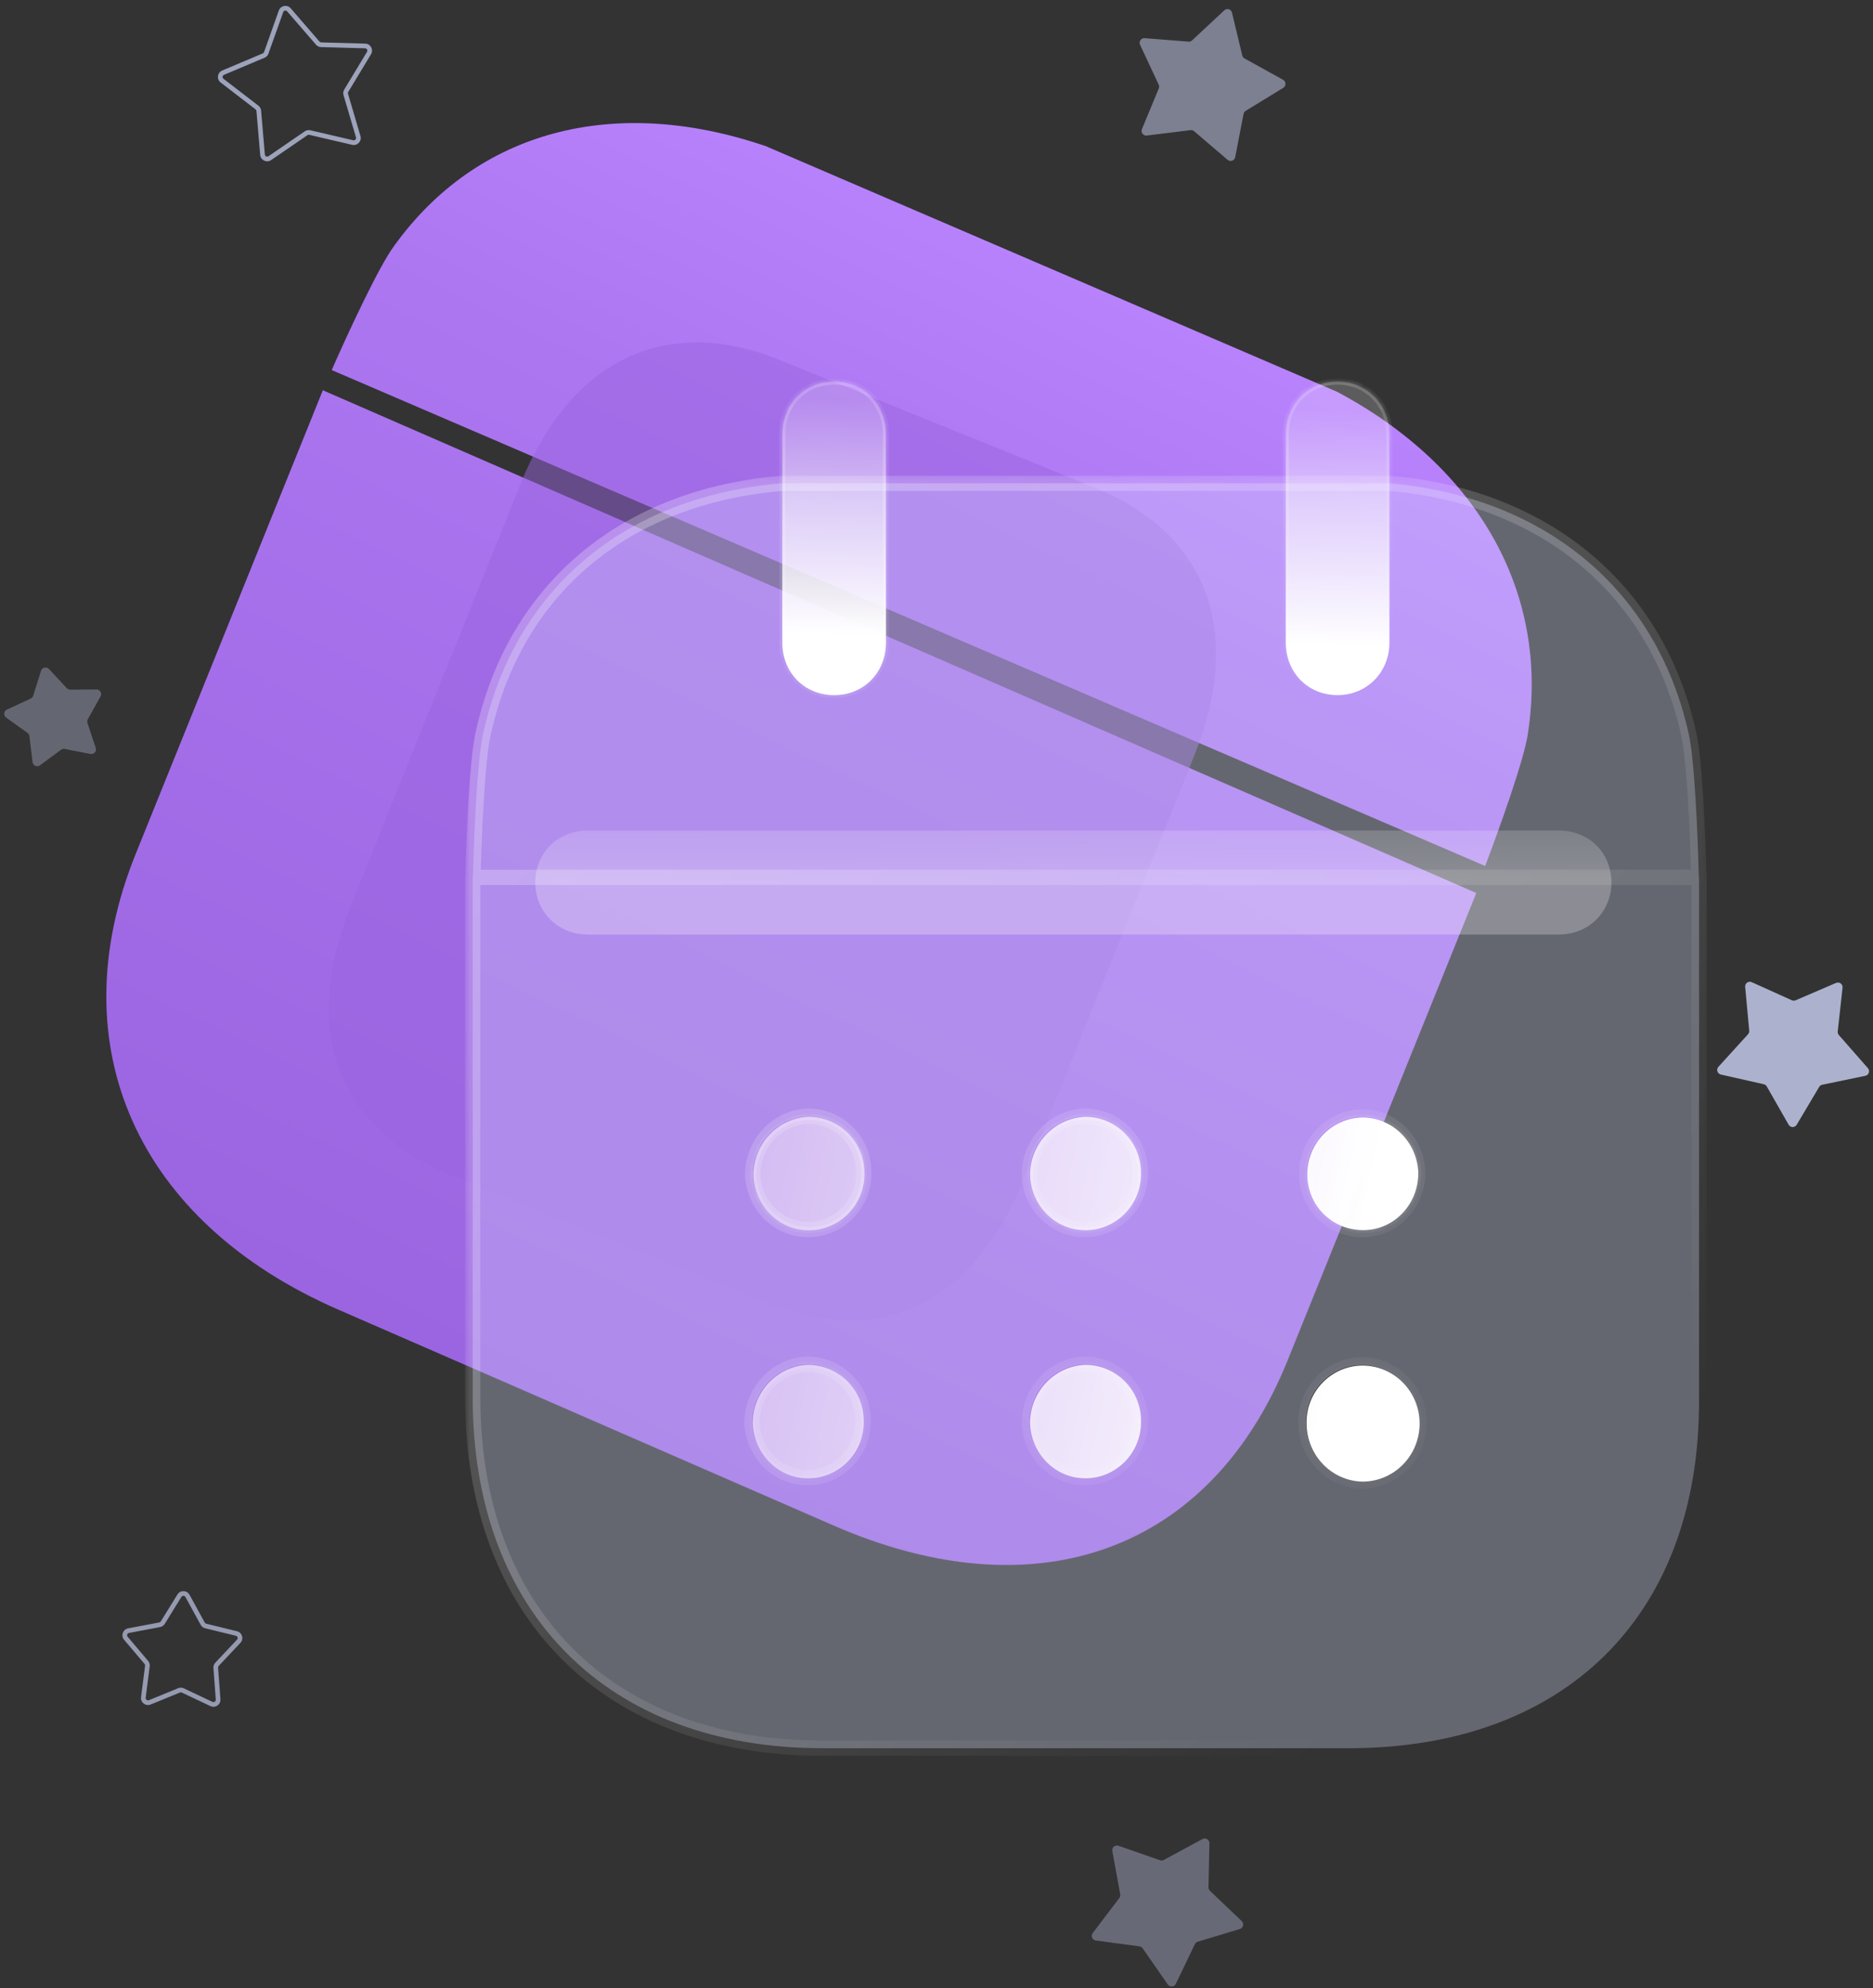 <?xml version="1.0" encoding="UTF-8"?>
<svg width="245px" height="260px" viewBox="0 0 245 260" version="1.1" xmlns="http://www.w3.org/2000/svg" xmlns:xlink="http://www.w3.org/1999/xlink">
    <rect x="0" y="0" width="245" height="260" fill="#333333" stroke="none"/>
    <!-- Generator: Sketch 52.2 (67145) - http://www.bohemiancoding.com/sketch -->
    <title>Artboard</title>
    <desc>Created with Sketch.</desc>
    <defs>
        <linearGradient x1="65.567%" y1="9.105%" x2="28.603%" y2="87.951%" id="linearGradient-1">
            <stop stop-color="#B983FE" offset="0%"></stop>
            <stop stop-color="#AC76F1" offset="24.479%"></stop>
            <stop stop-color="#9A64E0" offset="100%"></stop>
        </linearGradient>
        <rect id="path-2" x="0.833" y="0.203" width="163" height="168"></rect>
        <linearGradient x1="16.338%" y1="12.108%" x2="81.706%" y2="88.26%" id="linearGradient-4">
            <stop stop-color="#FFFFFF" stop-opacity="0.25" offset="0%"></stop>
            <stop stop-color="#FFFFFF" stop-opacity="0" offset="100%"></stop>
        </linearGradient>
        <path d="M3.246,33.734 C2.419,37.086 1.979,47.497 1.864,52.744 L162.213,52.744 C162.098,47.489 161.658,36.996 160.839,33.734 C156.613,15.056 142.087,2.999 121.749,1.203 L42.337,1.203 C21.823,2.91 7.472,14.886 3.246,33.734 Z M1.833,52.745 L1.833,120.784 C1.833,149.025 19.617,166.631 47.526,166.631 L116.462,166.631 C144.635,166.631 162.243,149.383 162.243,121.329 L162.243,52.745 L1.833,52.745 Z M38.458,91.658 C38.634,95.76 41.98,98.986 46.03,98.798 C49.991,98.629 53.161,95.232 52.985,91.112 C52.897,87.1 49.639,83.963 45.677,83.963 C41.628,84.15 38.458,87.546 38.458,91.658 Z M74.642,91.658 C74.818,95.76 78.164,98.986 82.214,98.798 C86.175,98.629 89.345,95.232 89.169,91.112 C89.081,87.1 85.823,83.963 81.861,83.963 C77.812,84.15 74.642,87.546 74.642,91.658 Z M110.829,124.09 C110.829,128.201 114.086,131.597 118.136,131.686 C122.274,131.686 125.62,128.29 125.62,124.09 C125.62,119.898 122.274,116.502 118.136,116.502 L118.048,116.502 C113.998,116.592 110.741,119.979 110.829,124.09 Z M82.214,131.24 C78.164,131.428 74.818,128.202 74.642,124.091 C74.642,119.98 77.812,116.592 81.861,116.405 C85.823,116.405 89.081,119.542 89.169,123.563 C89.345,127.675 86.175,131.071 82.214,131.24 Z M45.941,131.24 C41.891,131.428 38.545,128.202 38.369,124.091 C38.369,119.98 41.539,116.592 45.589,116.405 C49.55,116.405 52.808,119.542 52.896,123.563 C53.072,127.675 49.903,131.071 45.941,131.24 Z M118.135,84.061 C114.085,84.151 110.916,87.457 110.916,91.568 L110.916,91.658 C111.004,95.76 114.35,98.888 118.399,98.799 C122.361,98.718 125.531,95.322 125.443,91.211 C125.267,87.27 122.097,84.061 118.135,84.061 Z" id="path-5"></path>
        <linearGradient x1="93.971%" y1="84.482%" x2="96.992%" y2="9.375%" id="linearGradient-7">
            <stop stop-color="#FFFFFF" offset="0%"></stop>
            <stop stop-color="#FFFFFF" stop-opacity="0.2" offset="100%"></stop>
        </linearGradient>
        <path d="M79.745,35.029 C79.745,38.97 76.752,41.91 72.966,41.91 C69.092,41.91 66.187,38.97 66.187,35.029 L66.187,7.779 C66.187,3.838 69.092,0.889 72.966,0.889 C76.752,0.889 79.745,3.838 79.745,7.779 L79.745,35.029 Z M13.888,35.03 C13.888,38.971 10.983,41.911 7.109,41.911 C3.235,41.911 0.33,38.971 0.33,35.03 L0.33,7.78 C0.33,3.839 3.235,0.89 7.109,0.89 C10.983,0.89 13.888,3.839 13.888,7.78 L13.888,35.03 Z" id="path-8"></path>
        <linearGradient x1="90.812%" y1="15.788%" x2="131.095%" y2="44.684%" id="linearGradient-10">
            <stop stop-color="#FFFFFF" stop-opacity="0.25" offset="0%"></stop>
            <stop stop-color="#FFFFFF" stop-opacity="0" offset="100%"></stop>
        </linearGradient>
        <linearGradient x1="92.91%" y1="18.058%" x2="-75.702%" y2="-2.194%" id="linearGradient-11">
            <stop stop-color="#FFFFFF" offset="0%"></stop>
            <stop stop-color="#FFFFFF" stop-opacity="0.2" offset="100%"></stop>
        </linearGradient>
        <path d="M36.719,7.74 C36.895,11.842 40.241,15.068 44.291,14.881 C48.253,14.711 51.422,11.315 51.246,7.195 C51.158,3.182 47.901,0.045 43.939,0.045 C39.889,0.233 36.719,3.629 36.719,7.74 Z M72.903,40.172 C72.903,44.283 76.16,47.679 80.21,47.769 C84.348,47.769 87.694,44.373 87.694,40.172 C87.694,35.981 84.348,32.585 80.21,32.585 L80.122,32.585 C76.072,32.674 72.815,36.061 72.903,40.172 Z M44.291,47.323 C40.241,47.51 36.895,44.284 36.719,40.173 C36.719,36.062 39.889,32.675 43.939,32.487 C47.901,32.487 51.158,35.624 51.246,39.646 C51.422,43.757 48.253,47.153 44.291,47.323 Z M0.537,7.74 C0.713,11.842 4.058,15.069 8.108,14.881 C12.07,14.711 15.239,11.315 15.063,7.195 C14.975,3.182 11.718,0.045 7.756,0.045 C3.706,0.233 0.537,3.629 0.537,7.74 Z M8.018,47.323 C3.968,47.51 0.623,44.284 0.447,40.173 C0.447,36.062 3.616,32.675 7.666,32.487 C11.628,32.487 14.885,35.624 14.973,39.646 C15.149,43.757 11.98,47.153 8.018,47.323 Z M80.21,0.142 C76.161,0.232 72.991,3.538 72.991,7.65 L72.991,7.739 C73.079,11.841 76.425,14.969 80.475,14.88 C84.436,14.799 87.606,11.403 87.518,7.292 C87.342,3.351 84.172,0.142 80.21,0.142 Z" id="path-12"></path>
        <linearGradient x1="16.228%" y1="12.283%" x2="42.371%" y2="119.689%" id="linearGradient-14">
            <stop stop-color="#FFFFFF" stop-opacity="0.25" offset="0%"></stop>
            <stop stop-color="#FFFFFF" stop-opacity="0" offset="100%"></stop>
        </linearGradient>
        <linearGradient x1="26.991%" y1="48.592%" x2="23.386%" y2="-67.941%" id="linearGradient-15">
            <stop stop-color="#FFFFFF" offset="0%"></stop>
            <stop stop-color="#FFFFFF" stop-opacity="0.2" offset="100%"></stop>
        </linearGradient>
    </defs>
    <g id="Artboard" stroke="none" stroke-width="1" fill="none" fill-rule="evenodd">
        <rect fill="#FFFFFF" opacity="0" x="0" y="0" width="245" height="260"></rect>
        <g id="Group-427318488">
            <path d="M186.795,67.494 C187.149,66.886 188.027,66.886 188.382,67.494 L189.696,69.75 C189.739,69.824 189.811,69.877 189.895,69.895 L192.447,70.448 C193.134,70.596 193.406,71.432 192.937,71.956 L191.197,73.903 C191.14,73.967 191.113,74.052 191.121,74.138 L191.384,76.735 C191.455,77.435 190.744,77.951 190.101,77.668 L187.712,76.615 C187.633,76.58 187.544,76.58 187.465,76.615 L185.076,77.668 C184.432,77.951 183.722,77.435 183.792,76.735 L184.055,74.138 C184.064,74.052 184.036,73.967 183.979,73.903 L182.24,71.956 C181.771,71.432 182.042,70.596 182.73,70.448 L185.281,69.895 C185.365,69.877 185.438,69.824 185.481,69.75 L186.795,67.494 Z M187.853,67.802 C187.735,67.599 187.442,67.599 187.324,67.802 L186.01,70.058 C185.88,70.281 185.663,70.439 185.411,70.493 L182.86,71.046 C182.63,71.095 182.54,71.374 182.696,71.549 L184.436,73.495 C184.607,73.687 184.69,73.943 184.664,74.199 L184.401,76.797 C184.378,77.03 184.615,77.202 184.829,77.108 L187.218,76.055 C187.454,75.951 187.723,75.951 187.959,76.055 L190.347,77.108 C190.562,77.202 190.799,77.03 190.775,76.797 L190.512,74.199 C190.486,73.943 190.569,73.687 190.741,73.495 L192.481,71.549 C192.637,71.374 192.546,71.095 192.317,71.046 L189.766,70.493 C189.514,70.439 189.296,70.281 189.167,70.058 L187.853,67.802 Z" id="Shape" fill="#B9C0DE"></path>
            <path d="M47.151,17.788 C47.35,18.463 46.747,19.102 46.062,18.942 L40.457,17.634 C40.373,17.615 40.285,17.631 40.215,17.68 L35.467,20.934 C34.887,21.332 34.093,20.956 34.034,20.255 L33.545,14.52 C33.538,14.434 33.495,14.356 33.427,14.303 L28.865,10.794 C28.307,10.365 28.42,9.494 29.068,9.221 L34.371,6.984 C34.45,6.951 34.512,6.886 34.541,6.805 L36.468,1.382 C36.704,0.719 37.567,0.556 38.028,1.089 L41.793,5.441 C41.849,5.506 41.931,5.544 42.016,5.546 L47.77,5.704 C48.473,5.723 48.894,6.494 48.53,7.096 L45.555,12.023 C45.51,12.097 45.499,12.185 45.523,12.268 L47.151,17.788 Z M46.201,18.346 C46.429,18.399 46.63,18.186 46.564,17.961 L44.936,12.441 C44.863,12.194 44.898,11.927 45.031,11.707 L48.006,6.78 C48.128,6.579 47.987,6.322 47.753,6.316 L42,6.158 C41.742,6.151 41.499,6.036 41.331,5.841 L37.565,1.489 C37.411,1.312 37.123,1.366 37.045,1.587 L35.117,7.01 C35.031,7.253 34.846,7.448 34.609,7.548 L29.306,9.785 C29.09,9.876 29.052,10.166 29.238,10.309 L33.8,13.818 C34.004,13.975 34.133,14.211 34.155,14.468 L34.643,20.203 C34.663,20.436 34.928,20.562 35.121,20.429 L39.868,17.175 C40.081,17.029 40.345,16.98 40.596,17.038 L46.201,18.346 Z" id="Shape" fill="#B9C0DE" opacity="0.796"></path>
            <path d="M30.999,213.335 C31.682,213.502 31.931,214.344 31.449,214.856 L28.61,217.868 C28.551,217.931 28.521,218.015 28.528,218.101 L28.835,222.228 C28.887,222.93 28.163,223.427 27.527,223.127 L23.785,221.358 C23.708,221.321 23.618,221.318 23.539,221.351 L19.708,222.919 C19.057,223.185 18.36,222.651 18.45,221.953 L18.976,217.847 C18.987,217.762 18.961,217.676 18.906,217.61 L16.231,214.452 C15.776,213.915 16.07,213.087 16.761,212.957 L20.828,212.188 C20.913,212.172 20.986,212.122 21.032,212.049 L23.209,208.529 C23.579,207.93 24.457,207.953 24.795,208.571 L26.782,212.201 C26.824,212.277 26.895,212.331 26.978,212.352 L30.999,213.335 Z M31.003,214.436 C31.164,214.266 31.081,213.985 30.854,213.929 L26.833,212.946 C26.582,212.885 26.369,212.721 26.246,212.495 L24.258,208.864 C24.145,208.659 23.853,208.651 23.729,208.85 L21.552,212.371 C21.416,212.59 21.195,212.742 20.942,212.79 L16.875,213.558 C16.644,213.601 16.546,213.877 16.698,214.056 L19.373,217.215 C19.539,217.412 19.616,217.669 19.583,217.925 L19.057,222.03 C19.027,222.263 19.259,222.441 19.476,222.353 L23.307,220.785 C23.545,220.687 23.814,220.694 24.047,220.804 L27.789,222.573 C28.001,222.674 28.242,222.508 28.225,222.274 L27.917,218.146 C27.898,217.889 27.988,217.636 28.165,217.448 L31.003,214.436 Z" id="Shape" fill="#B9C0DE" opacity="0.73"></path>
            <path d="M244.332,139.693 C244.641,140.046 244.456,140.601 243.996,140.696 L238.361,141.865 C238.192,141.9 238.047,142.004 237.959,142.151 L235.018,147.099 C234.779,147.502 234.193,147.497 233.961,147.09 L231.108,142.091 C231.023,141.942 230.879,141.835 230.711,141.797 L225.097,140.53 C224.64,140.426 224.464,139.868 224.779,139.521 L228.652,135.263 C228.767,135.136 228.824,134.966 228.808,134.795 L228.279,129.064 C228.236,128.597 228.713,128.257 229.14,128.45 L234.386,130.817 C234.543,130.888 234.722,130.889 234.88,130.821 L240.167,128.547 C240.598,128.362 241.068,128.71 241.017,129.176 L240.387,134.897 C240.368,135.068 240.422,135.239 240.535,135.368 L244.332,139.693 Z" id="Path" fill="#B9C0DE" opacity="0.902"></path>
            <path d="M5.371,87.723 C5.513,87.276 6.084,87.148 6.403,87.491 L8.735,90.001 C8.851,90.126 9.016,90.197 9.188,90.196 L12.613,90.169 C13.082,90.165 13.38,90.668 13.152,91.078 L11.486,94.071 C11.403,94.221 11.386,94.399 11.441,94.562 L12.525,97.811 C12.674,98.256 12.287,98.696 11.827,98.605 L8.466,97.946 C8.297,97.913 8.122,97.952 7.984,98.054 L5.229,100.089 C4.852,100.368 4.314,100.136 4.258,99.671 L3.847,96.27 C3.826,96.1 3.735,95.946 3.595,95.846 L0.808,93.855 C0.426,93.582 0.481,92.999 0.906,92.802 L4.013,91.36 C4.169,91.288 4.287,91.153 4.339,90.989 L5.371,87.723 Z" id="Path" fill="#B9C0DE" opacity="0.371"></path>
            <path d="M41.237,152.124 C41.001,152.529 40.416,152.529 40.18,152.124 L37.283,147.151 C37.196,147.002 37.051,146.897 36.883,146.861 L31.258,145.643 C30.8,145.544 30.619,144.987 30.931,144.637 L34.766,140.345 C34.881,140.217 34.936,140.047 34.919,139.876 L34.339,134.149 C34.291,133.683 34.765,133.339 35.194,133.528 L40.461,135.848 C40.618,135.918 40.797,135.918 40.955,135.848 L46.221,133.527 C46.651,133.338 47.124,133.682 47.077,134.149 L46.498,139.875 C46.48,140.046 46.535,140.217 46.65,140.345 L50.485,144.636 C50.797,144.986 50.617,145.543 50.158,145.642 L44.533,146.86 C44.365,146.897 44.22,147.002 44.134,147.151 L41.237,152.124 Z" id="Path" fill="#B9C0DE" opacity="0.806"></path>
            <path d="M150.013,17.727 C149.548,17.784 149.193,17.318 149.373,16.885 L151.577,11.568 C151.642,11.409 151.639,11.23 151.566,11.075 L149.129,5.861 C148.93,5.436 149.264,4.955 149.731,4.991 L155.469,5.444 C155.64,5.458 155.809,5.399 155.935,5.281 L160.141,1.353 C160.484,1.032 161.044,1.201 161.154,1.657 L162.496,7.254 C162.536,7.421 162.645,7.563 162.795,7.646 L167.831,10.432 C168.242,10.659 168.255,11.245 167.855,11.49 L162.947,14.496 C162.8,14.586 162.698,14.733 162.665,14.902 L161.572,20.552 C161.483,21.013 160.93,21.206 160.574,20.901 L156.198,17.162 C156.067,17.051 155.896,16.999 155.725,17.02 L150.013,17.727 Z" id="Path" fill="#B9C0DE" opacity="0.548"></path>
            <path d="M153.806,259.449 C153.603,259.872 153.019,259.919 152.752,259.533 L149.468,254.806 C149.37,254.665 149.218,254.572 149.047,254.549 L143.343,253.782 C142.878,253.72 142.654,253.179 142.937,252.806 L146.418,248.222 C146.522,248.086 146.564,247.911 146.533,247.742 L145.5,242.08 C145.415,241.619 145.86,241.238 146.303,241.393 L151.738,243.287 C151.9,243.344 152.079,243.329 152.23,243.248 L157.295,240.515 C157.708,240.292 158.207,240.598 158.197,241.067 L158.075,246.821 C158.072,246.993 158.14,247.158 158.265,247.277 L162.429,251.25 C162.768,251.573 162.632,252.143 162.183,252.278 L156.673,253.94 C156.508,253.99 156.372,254.106 156.298,254.261 L153.806,259.449 Z" id="Path" fill="#B9C0DE" opacity="0.393"></path>
            <path d="M51.584,32.118 C49.59,34.752 45.401,43.797 43.391,48.398 L194.269,113.255 C196.066,108.554 199.456,99.081 199.869,95.86 C202.665,77.605 193.368,61.049 174.883,51.232 L100.16,19.111 C80.24,12.326 62.394,17.13 51.584,32.118 Z M17.75,111.677 L42.23,51.04 L193.105,116.791 L168.429,177.914 C158.335,202.916 135.568,211.071 109.069,199.523 L44.231,171.266 C17.981,159.827 7.588,136.846 17.75,111.677 Z" id="Shape" fill="url(#linearGradient-1)"></path>
            <g id="Group" opacity="0.5" transform="translate(43, 44)" fill="#9A64E0">
                <path d="M99.993,19.679 L58.981,3.078 C44.105,-2.944 31.623,3.041 25.078,19.304 L2.908,74.386 C-3.745,90.915 1.183,103.699 16.059,109.721 L57.071,126.322 C72.187,132.441 84.338,126.57 90.991,110.04 L113.16,54.959 C119.706,38.696 115.109,25.797 99.993,19.679 Z" id="Path"></path>
            </g>
            <g id="Group" transform="translate(60, 62)">
                <path d="M3.246,33.734 C2.419,37.086 1.979,47.497 1.864,52.744 L162.213,52.744 C162.098,47.489 161.658,36.996 160.839,33.734 C156.613,15.056 142.087,2.999 121.749,1.203 L42.337,1.203 C21.823,2.91 7.472,14.886 3.246,33.734 Z M1.833,52.745 L1.833,120.784 C1.833,149.025 19.617,166.631 47.526,166.631 L116.462,166.631 C144.635,166.631 162.243,149.383 162.243,121.329 L162.243,52.745 L1.833,52.745 Z M38.458,91.658 C38.634,95.76 41.98,98.986 46.03,98.798 C49.991,98.629 53.161,95.232 52.985,91.112 C52.897,87.1 49.639,83.963 45.677,83.963 C41.628,84.15 38.458,87.546 38.458,91.658 Z M74.642,91.658 C74.818,95.76 78.164,98.986 82.214,98.798 C86.175,98.629 89.345,95.232 89.169,91.112 C89.081,87.1 85.823,83.963 81.861,83.963 C77.812,84.15 74.642,87.546 74.642,91.658 Z M110.829,124.09 C110.829,128.201 114.086,131.597 118.136,131.686 C122.274,131.686 125.62,128.29 125.62,124.09 C125.62,119.898 122.274,116.502 118.136,116.502 L118.048,116.502 C113.998,116.592 110.741,119.979 110.829,124.09 Z M82.214,131.24 C78.164,131.428 74.818,128.202 74.642,124.091 C74.642,119.98 77.812,116.592 81.861,116.405 C85.823,116.405 89.081,119.542 89.169,123.563 C89.345,127.675 86.175,131.071 82.214,131.24 Z M45.941,131.24 C41.891,131.428 38.545,128.202 38.369,124.091 C38.369,119.98 41.539,116.592 45.589,116.405 C49.55,116.405 52.808,119.542 52.896,123.563 C53.072,127.675 49.903,131.071 45.941,131.24 Z M118.135,84.061 C114.085,84.151 110.916,87.457 110.916,91.568 L110.916,91.658 C111.004,95.76 114.35,98.888 118.399,98.799 C122.361,98.718 125.531,95.322 125.443,91.211 C125.267,87.27 122.097,84.061 118.135,84.061 Z" id="Shape" fill-opacity="0.3" fill="#D9E0FF"></path>
                <g id="Clipped">
                    <mask id="mask-3" fill="white">
                        <use xlink:href="#path-2"></use>
                    </mask>
                    <g id="Rectangle"></g>
                    <path d="M1.864,52.744 L0.864,52.722 C0.859,52.991 0.961,53.251 1.149,53.443 C1.337,53.635 1.595,53.744 1.864,53.744 L1.864,52.744 Z M3.246,33.734 L4.217,33.974 C4.219,33.967 4.221,33.96 4.222,33.953 L3.246,33.734 Z M162.213,52.744 L162.213,53.744 C162.482,53.744 162.739,53.635 162.928,53.443 C163.116,53.251 163.218,52.991 163.213,52.722 L162.213,52.744 Z M160.839,33.734 L159.864,33.955 C159.866,33.963 159.868,33.97 159.869,33.978 L160.839,33.734 Z M121.749,1.203 L121.837,0.207 C121.808,0.204 121.779,0.203 121.749,0.203 L121.749,1.203 Z M42.337,1.203 L42.337,0.203 C42.309,0.203 42.281,0.204 42.254,0.207 L42.337,1.203 Z M1.833,52.745 L1.833,51.745 C1.281,51.745 0.833,52.193 0.833,52.745 L1.833,52.745 Z M162.243,52.745 L163.243,52.745 C163.243,52.193 162.796,51.745 162.243,51.745 L162.243,52.745 Z M46.03,98.798 L45.987,97.799 L45.983,97.799 L46.03,98.798 Z M38.458,91.658 L37.458,91.658 C37.458,91.672 37.458,91.686 37.459,91.7 L38.458,91.658 Z M52.985,91.112 L51.985,91.134 C51.985,91.141 51.985,91.148 51.986,91.155 L52.985,91.112 Z M45.677,83.963 L45.677,82.963 C45.662,82.963 45.647,82.963 45.631,82.964 L45.677,83.963 Z M82.214,98.798 L82.171,97.799 L82.167,97.799 L82.214,98.798 Z M74.642,91.658 L73.642,91.658 C73.642,91.672 73.642,91.686 73.643,91.7 L74.642,91.658 Z M89.169,91.112 L88.169,91.134 C88.169,91.141 88.169,91.148 88.17,91.155 L89.169,91.112 Z M81.861,83.963 L81.861,82.963 C81.846,82.963 81.831,82.963 81.815,82.964 L81.861,83.963 Z M118.136,131.686 L118.114,132.686 C118.121,132.686 118.129,132.686 118.136,132.686 L118.136,131.686 Z M110.829,124.09 L111.829,124.09 C111.829,124.083 111.829,124.076 111.829,124.069 L110.829,124.09 Z M118.048,116.502 L118.048,115.502 C118.041,115.502 118.033,115.502 118.026,115.503 L118.048,116.502 Z M74.642,124.091 L73.642,124.091 C73.642,124.105 73.642,124.119 73.643,124.134 L74.642,124.091 Z M82.214,131.24 L82.171,130.241 L82.167,130.242 L82.214,131.24 Z M81.861,116.405 L81.861,115.405 C81.846,115.405 81.831,115.405 81.815,115.406 L81.861,116.405 Z M89.169,123.563 L88.169,123.585 C88.169,123.592 88.169,123.599 88.17,123.606 L89.169,123.563 Z M38.369,124.091 L37.369,124.091 C37.369,124.105 37.37,124.119 37.37,124.134 L38.369,124.091 Z M45.941,131.24 L45.898,130.241 L45.894,130.242 L45.941,131.24 Z M45.589,116.405 L45.589,115.405 C45.573,115.405 45.558,115.405 45.542,115.406 L45.589,116.405 Z M52.896,123.563 L51.896,123.585 C51.896,123.592 51.897,123.599 51.897,123.606 L52.896,123.563 Z M118.135,84.061 L118.135,83.061 C118.128,83.061 118.121,83.061 118.113,83.061 L118.135,84.061 Z M110.916,91.658 L109.916,91.658 C109.916,91.665 109.916,91.672 109.916,91.679 L110.916,91.658 Z M118.399,98.799 L118.379,97.799 L118.377,97.799 L118.399,98.799 Z M125.443,91.211 L126.442,91.19 C126.442,91.182 126.442,91.174 126.442,91.166 L125.443,91.211 Z M2.864,52.765 C2.921,50.153 3.059,46.252 3.286,42.59 C3.515,38.891 3.829,35.546 4.217,33.974 L2.276,33.495 C1.836,35.274 1.516,38.81 1.29,42.467 C1.061,46.16 0.922,50.088 0.864,52.722 L2.864,52.765 Z M162.213,51.744 L1.864,51.744 L1.864,53.744 L162.213,53.744 L162.213,51.744 Z M159.869,33.978 C160.252,35.502 160.564,38.841 160.792,42.553 C161.018,46.225 161.156,50.148 161.213,52.765 L163.213,52.722 C163.155,50.084 163.016,46.134 162.788,42.43 C162.563,38.766 162.246,35.229 161.809,33.491 L159.869,33.978 Z M121.661,2.199 C141.607,3.961 155.743,15.739 159.864,33.955 L161.815,33.514 C157.484,14.372 142.567,2.038 121.837,0.207 L121.661,2.199 Z M42.337,2.203 L121.749,2.203 L121.749,0.203 L42.337,0.203 L42.337,2.203 Z M4.222,33.953 C8.345,15.566 22.304,3.873 42.419,2.2 L42.254,0.207 C21.342,1.947 6.6,14.205 2.271,33.516 L4.222,33.953 Z M2.833,120.784 L2.833,52.745 L0.833,52.745 L0.833,120.784 L2.833,120.784 Z M47.526,165.631 C33.785,165.631 22.634,161.301 14.921,153.591 C7.208,145.881 2.833,134.692 2.833,120.784 L0.833,120.784 C0.833,135.118 5.351,146.852 13.507,155.005 C21.663,163.158 33.359,167.631 47.526,167.631 L47.526,165.631 Z M116.462,165.631 L47.526,165.631 L47.526,167.631 L116.462,167.631 L116.462,165.631 Z M161.243,121.329 C161.243,135.143 156.913,146.193 149.215,153.789 C141.516,161.386 130.344,165.631 116.462,165.631 L116.462,167.631 C130.754,167.631 142.472,163.253 150.62,155.212 C158.77,147.17 163.243,135.568 163.243,121.329 L161.243,121.329 Z M161.243,52.745 L161.243,121.329 L163.243,121.329 L163.243,52.745 L161.243,52.745 Z M1.833,53.745 L162.243,53.745 L162.243,51.745 L1.833,51.745 L1.833,53.745 Z M45.983,97.799 C42.522,97.96 39.611,95.199 39.457,91.615 L37.459,91.7 C37.657,96.32 41.438,100.012 46.076,99.797 L45.983,97.799 Z M51.986,91.155 C52.138,94.728 49.393,97.653 45.987,97.799 L46.072,99.797 C50.59,99.604 54.183,95.737 53.984,91.07 L51.986,91.155 Z M45.677,84.963 C49.1,84.963 51.909,87.67 51.985,91.134 L53.985,91.09 C53.885,86.53 50.179,82.963 45.677,82.963 L45.677,84.963 Z M39.458,91.658 C39.458,88.063 42.225,85.124 45.724,84.962 L45.631,82.964 C41.03,83.177 37.458,87.03 37.458,91.658 L39.458,91.658 Z M82.167,97.799 C78.706,97.96 75.795,95.199 75.641,91.615 L73.643,91.7 C73.841,96.32 77.622,100.012 82.26,99.797 L82.167,97.799 Z M88.17,91.155 C88.322,94.728 85.576,97.653 82.171,97.799 L82.256,99.797 C86.774,99.604 90.367,95.737 90.168,91.07 L88.17,91.155 Z M81.861,84.963 C85.284,84.963 88.093,87.67 88.169,91.134 L90.169,91.09 C90.069,86.53 86.363,82.963 81.861,82.963 L81.861,84.963 Z M75.642,91.658 C75.642,88.063 78.409,85.124 81.908,84.962 L81.815,82.964 C77.214,83.177 73.642,87.03 73.642,91.658 L75.642,91.658 Z M118.158,130.687 C114.668,130.61 111.829,127.674 111.829,124.09 L109.829,124.09 C109.829,128.728 113.504,132.585 118.114,132.686 L118.158,130.687 Z M124.62,124.09 C124.62,127.752 121.708,130.686 118.136,130.686 L118.136,132.686 C122.84,132.686 126.62,128.828 126.62,124.09 L124.62,124.09 Z M118.136,117.502 C121.708,117.502 124.62,120.437 124.62,124.09 L126.62,124.09 C126.62,119.36 122.84,115.502 118.136,115.502 L118.136,117.502 Z M118.048,117.502 L118.136,117.502 L118.136,115.502 L118.048,115.502 L118.048,117.502 Z M111.829,124.069 C111.752,120.507 114.575,117.579 118.07,117.502 L118.026,115.503 C113.422,115.604 109.729,119.451 109.829,124.111 L111.829,124.069 Z M73.643,124.134 C73.841,128.761 77.621,132.454 82.26,132.239 L82.167,130.242 C78.706,130.402 75.795,127.642 75.641,124.048 L73.643,124.134 Z M81.815,115.406 C77.216,115.619 73.642,119.462 73.642,124.091 L75.642,124.091 C75.642,120.498 78.408,117.566 81.908,117.404 L81.815,115.406 Z M90.169,123.542 C90.069,118.973 86.363,115.405 81.861,115.405 L81.861,117.405 C85.283,117.405 88.093,120.111 88.169,123.585 L90.169,123.542 Z M82.256,132.24 C86.774,132.046 90.367,128.18 90.168,123.521 L88.17,123.606 C88.322,127.169 85.577,130.095 82.171,130.241 L82.256,132.24 Z M37.37,124.134 C37.568,128.761 41.348,132.454 45.987,132.239 L45.894,130.242 C42.433,130.402 39.522,127.642 39.368,124.048 L37.37,124.134 Z M45.542,115.406 C40.943,115.619 37.369,119.462 37.369,124.091 L39.369,124.091 C39.369,120.498 42.135,117.566 45.635,117.404 L45.542,115.406 Z M53.896,123.542 C53.796,118.973 50.091,115.405 45.589,115.405 L45.589,117.405 C49.01,117.405 51.82,120.111 51.896,123.585 L53.896,123.542 Z M45.984,132.24 C50.501,132.046 54.095,128.18 53.895,123.521 L51.897,123.606 C52.05,127.169 49.304,130.095 45.898,130.241 L45.984,132.24 Z M111.916,91.568 C111.916,87.984 114.668,85.138 118.157,85.061 L118.113,83.061 C113.503,83.163 109.916,86.931 109.916,91.568 L111.916,91.568 Z M111.916,91.658 L111.916,91.568 L109.916,91.568 L109.916,91.658 L111.916,91.658 Z M118.377,97.799 C114.871,97.876 111.992,95.177 111.916,91.636 L109.916,91.679 C110.016,96.343 113.828,99.9 118.421,99.798 L118.377,97.799 Z M124.443,91.232 C124.52,94.82 121.759,97.73 118.379,97.799 L118.42,99.798 C122.963,99.706 126.542,95.824 126.442,91.19 L124.443,91.232 Z M118.135,85.061 C121.532,85.061 124.29,87.818 124.444,91.256 L126.442,91.166 C126.243,86.722 122.662,83.061 118.135,83.061 L118.135,85.061 Z" id="Shape" fill="url(#linearGradient-4)" fill-rule="nonzero" mask="url(#mask-3)"></path>
                    <mask id="mask-6" fill="white">
                        <use xlink:href="#path-5"></use>
                    </mask>
                    <g id="Shape"></g>
                </g>
            </g>
            <g id="Group" transform="translate(102, 49)">
                <path d="M79.745,35.029 C79.745,38.97 76.752,41.91 72.966,41.91 C69.092,41.91 66.187,38.97 66.187,35.029 L66.187,7.779 C66.187,3.838 69.092,0.889 72.966,0.889 C76.752,0.889 79.745,3.838 79.745,7.779 L79.745,35.029 Z M13.888,35.03 C13.888,38.971 10.983,41.911 7.109,41.911 C3.235,41.911 0.33,38.971 0.33,35.03 L0.33,7.78 C0.33,3.839 3.235,0.89 7.109,0.89 C10.983,0.89 13.888,3.839 13.888,7.78 L13.888,35.03 Z" id="Shape" fill="url(#linearGradient-7)"></path>
                <g id="Clipped">
                    <mask id="mask-9" fill="white">
                        <use xlink:href="#path-8"></use>
                    </mask>
                    <g id="Shape"></g>
                    <path d="M72.966,42.31 C76.975,42.31 80.145,39.189 80.145,35.029 L79.345,35.029 C79.345,38.751 76.529,41.51 72.966,41.51 L72.966,42.31 Z M65.787,35.029 C65.787,39.185 68.866,42.31 72.966,42.31 L72.966,41.51 C69.318,41.51 66.587,38.754 66.587,35.029 L65.787,35.029 Z M65.787,7.779 L65.787,35.029 L66.587,35.029 L66.587,7.779 L65.787,7.779 Z M72.966,0.489 C68.865,0.489 65.787,3.623 65.787,7.779 L66.587,7.779 C66.587,4.053 69.319,1.289 72.966,1.289 L72.966,0.489 Z M80.145,7.779 C80.145,3.62 76.975,0.489 72.966,0.489 L72.966,1.289 C76.528,1.289 79.345,4.056 79.345,7.779 L80.145,7.779 Z M80.145,35.029 L80.145,7.779 L79.345,7.779 L79.345,35.029 L80.145,35.029 Z M7.109,42.311 C11.209,42.311 14.288,39.187 14.288,35.03 L13.488,35.03 C13.488,38.756 10.757,41.511 7.109,41.511 L7.109,42.311 Z M-0.07,35.03 C-0.07,39.187 3.009,42.311 7.109,42.311 L7.109,41.511 C3.462,41.511 0.73,38.756 0.73,35.03 L-0.07,35.03 Z M-0.07,7.78 L-0.07,35.03 L0.73,35.03 L0.73,7.78 L-0.07,7.78 Z M7.109,0.49 C3.009,0.49 -0.07,3.624 -0.07,7.78 L0.73,7.78 C0.73,4.054 3.462,1.29 7.109,1.29 L7.109,0.49 Z M14.288,7.78 C14.288,3.624 11.21,0.49 7.109,0.49 L7.109,1.29 C10.756,1.29 13.488,4.054 13.488,7.78 L14.288,7.78 Z M14.288,35.03 L14.288,7.78 L13.488,7.78 L13.488,35.03 L14.288,35.03 Z" id="Shape" fill="url(#linearGradient-10)" fill-rule="nonzero" mask="url(#mask-9)"></path>
                </g>
            </g>
            <g id="Group" transform="translate(98, 146)">
                <path d="M36.719,7.74 C36.895,11.842 40.241,15.068 44.291,14.881 C48.253,14.711 51.422,11.315 51.246,7.195 C51.158,3.182 47.901,0.045 43.939,0.045 C39.889,0.233 36.719,3.629 36.719,7.74 Z M72.903,40.172 C72.903,44.283 76.16,47.679 80.21,47.769 C84.348,47.769 87.694,44.373 87.694,40.172 C87.694,35.981 84.348,32.585 80.21,32.585 L80.122,32.585 C76.072,32.674 72.815,36.061 72.903,40.172 Z M44.291,47.323 C40.241,47.51 36.895,44.284 36.719,40.173 C36.719,36.062 39.889,32.675 43.939,32.487 C47.901,32.487 51.158,35.624 51.246,39.646 C51.422,43.757 48.253,47.153 44.291,47.323 Z M0.537,7.74 C0.713,11.842 4.058,15.069 8.108,14.881 C12.07,14.711 15.239,11.315 15.063,7.195 C14.975,3.182 11.718,0.045 7.756,0.045 C3.706,0.233 0.537,3.629 0.537,7.74 Z M8.018,47.323 C3.968,47.51 0.623,44.284 0.447,40.173 C0.447,36.062 3.616,32.675 7.666,32.487 C11.628,32.487 14.885,35.624 14.973,39.646 C15.149,43.757 11.98,47.153 8.018,47.323 Z M80.21,0.142 C76.161,0.232 72.991,3.538 72.991,7.65 L72.991,7.739 C73.079,11.841 76.425,14.969 80.475,14.88 C84.436,14.799 87.606,11.403 87.518,7.292 C87.342,3.351 84.172,0.142 80.21,0.142 Z" id="Shape" fill="url(#linearGradient-11)"></path>
                <g id="Clipped">
                    <mask id="mask-13" fill="white">
                        <use xlink:href="#path-12"></use>
                    </mask>
                    <g id="Shape"></g>
                    <path d="M44.291,14.881 L44.274,14.481 L44.272,14.481 L44.291,14.881 Z M36.719,7.74 L36.319,7.74 L36.319,7.748 L36.32,7.757 L36.719,7.74 Z M51.246,7.195 L50.846,7.203 L50.846,7.212 L51.246,7.195 Z M43.939,0.045 L43.939,-0.355 L43.929,-0.355 L43.92,-0.355 L43.939,0.045 Z M80.21,47.769 L80.201,48.169 L80.21,48.169 L80.21,47.769 Z M72.903,40.172 L73.303,40.172 L73.303,40.164 L72.903,40.172 Z M80.122,32.585 L80.122,32.184 L80.113,32.185 L80.122,32.585 Z M36.719,40.173 L36.319,40.173 L36.319,40.182 L36.32,40.19 L36.719,40.173 Z M44.291,47.323 L44.274,46.923 L44.272,46.923 L44.291,47.323 Z M43.939,32.487 L43.939,32.087 L43.929,32.087 L43.92,32.087 L43.939,32.487 Z M51.246,39.646 L50.846,39.654 L50.846,39.663 L51.246,39.646 Z M8.108,14.881 L8.091,14.481 L8.089,14.482 L8.108,14.881 Z M0.537,7.74 L0.137,7.74 L0.137,7.749 L0.137,7.757 L0.537,7.74 Z M15.063,7.195 L14.663,7.204 L14.664,7.212 L15.063,7.195 Z M7.756,0.045 L7.756,-0.355 L7.747,-0.355 L7.737,-0.354 L7.756,0.045 Z M0.447,40.173 L0.047,40.173 L0.047,40.182 L0.047,40.19 L0.447,40.173 Z M8.018,47.323 L8.001,46.923 L8,46.923 L8.018,47.323 Z M7.666,32.487 L7.666,32.087 L7.657,32.087 L7.647,32.087 L7.666,32.487 Z M14.973,39.646 L14.573,39.654 L14.574,39.663 L14.973,39.646 Z M80.21,0.142 L80.21,-0.258 L80.202,-0.258 L80.21,0.142 Z M72.991,7.739 L72.591,7.739 L72.591,7.748 L72.991,7.739 Z M80.475,14.88 L80.466,14.48 L80.475,14.88 Z M87.518,7.292 L87.918,7.284 L87.917,7.274 L87.518,7.292 Z M44.272,14.481 C40.458,14.658 37.286,11.618 37.119,7.723 L36.32,7.757 C36.505,12.066 40.024,15.479 44.309,15.28 L44.272,14.481 Z M50.846,7.212 C51.013,11.113 48.013,14.321 44.274,14.481 L44.308,15.28 C48.492,15.101 51.831,11.517 51.646,7.178 L50.846,7.212 Z M43.939,0.445 C47.685,0.445 50.763,3.41 50.846,7.203 L51.646,7.186 C51.553,2.954 48.116,-0.355 43.939,-0.355 L43.939,0.445 Z M37.119,7.74 C37.119,3.835 40.128,0.622 43.957,0.444 L43.92,-0.355 C39.65,-0.157 36.319,3.422 36.319,7.74 L37.119,7.74 Z M80.219,47.369 C76.393,47.284 73.303,44.072 73.303,40.172 L72.503,40.172 C72.503,44.494 75.928,48.074 80.201,48.169 L80.219,47.369 Z M87.294,40.172 C87.294,44.157 84.122,47.369 80.21,47.369 L80.21,48.169 C84.575,48.169 88.094,44.588 88.094,40.172 L87.294,40.172 Z M80.21,32.985 C84.122,32.985 87.294,36.196 87.294,40.172 L88.094,40.172 C88.094,35.765 84.574,32.185 80.21,32.185 L80.21,32.985 Z M80.122,32.985 L80.21,32.985 L80.21,32.185 L80.122,32.185 L80.122,32.985 Z M73.303,40.164 C73.219,36.272 76.303,33.069 80.131,32.984 L80.113,32.185 C75.842,32.279 72.41,35.85 72.503,40.181 L73.303,40.164 Z M36.32,40.19 C36.505,44.508 40.024,47.921 44.309,47.722 L44.272,46.923 C40.458,47.1 37.286,44.06 37.119,40.156 L36.32,40.19 Z M43.92,32.087 C39.65,32.285 36.319,35.855 36.319,40.173 L37.119,40.173 C37.119,36.269 40.127,33.064 43.957,32.887 L43.92,32.087 Z M51.646,39.637 C51.553,35.396 48.117,32.087 43.939,32.087 L43.939,32.887 C47.684,32.887 50.763,35.852 50.846,39.654 L51.646,39.637 Z M44.308,47.722 C48.492,47.543 51.831,43.959 51.646,39.629 L50.846,39.663 C51.013,43.555 48.013,46.763 44.274,46.923 L44.308,47.722 Z M8.089,14.482 C4.275,14.658 1.103,11.618 0.936,7.723 L0.137,7.757 C0.322,12.067 3.841,15.479 8.127,15.281 L8.089,14.482 Z M14.664,7.212 C14.83,11.113 11.83,14.321 8.091,14.481 L8.125,15.281 C12.309,15.101 15.648,11.517 15.463,7.178 L14.664,7.212 Z M7.756,0.445 C11.502,0.445 14.58,3.41 14.663,7.204 L15.463,7.186 C15.37,2.954 11.933,-0.355 7.756,-0.355 L7.756,0.445 Z M0.937,7.74 C0.937,3.836 3.945,0.622 7.774,0.445 L7.737,-0.354 C3.467,-0.156 0.137,3.423 0.137,7.74 L0.937,7.74 Z M0.047,40.19 C0.232,44.508 3.751,47.921 8.037,47.722 L8,46.923 C4.185,47.1 1.013,44.06 0.846,40.156 L0.047,40.19 Z M7.647,32.087 C3.378,32.285 0.047,35.855 0.047,40.173 L0.847,40.173 C0.847,36.269 3.854,33.064 7.684,32.887 L7.647,32.087 Z M15.373,39.637 C15.28,35.396 11.844,32.087 7.666,32.087 L7.666,32.887 C11.412,32.887 14.49,35.852 14.573,39.654 L15.373,39.637 Z M8.035,47.722 C12.219,47.543 15.558,43.959 15.373,39.629 L14.574,39.663 C14.74,43.555 11.741,46.763 8.001,46.923 L8.035,47.722 Z M73.391,7.65 C73.391,3.749 76.393,0.627 80.219,0.542 L80.202,-0.258 C75.928,-0.163 72.591,3.328 72.591,7.65 L73.391,7.65 Z M73.391,7.739 L73.391,7.65 L72.591,7.65 L72.591,7.739 L73.391,7.739 Z M80.466,14.48 C76.633,14.564 73.474,11.608 73.391,7.73 L72.591,7.748 C72.684,12.074 76.216,15.374 80.483,15.28 L80.466,14.48 Z M87.118,7.301 C87.201,11.202 84.196,14.404 80.466,14.48 L80.483,15.28 C84.677,15.194 88.01,11.604 87.918,7.284 L87.118,7.301 Z M80.21,0.542 C83.946,0.542 86.951,3.57 87.118,7.31 L87.917,7.274 C87.732,3.132 84.398,-0.258 80.21,-0.258 L80.21,0.542 Z" id="Shape" fill="url(#linearGradient-14)" fill-rule="nonzero" mask="url(#mask-13)"></path>
                </g>
            </g>
            <g id="Group" opacity="0.5" transform="translate(70, 108)" fill="url(#linearGradient-15)" fill-opacity="0.5">
                <path d="M0.016,7.419 C0.016,11.215 2.948,14.217 6.878,14.217 L133.913,14.217 C137.844,14.217 140.784,11.215 140.784,7.419 C140.784,3.534 137.844,0.62 133.913,0.62 L6.878,0.62 C2.948,0.62 0.016,3.534 0.016,7.419 Z" id="Path"></path>
            </g>
        </g>
    </g>
</svg>